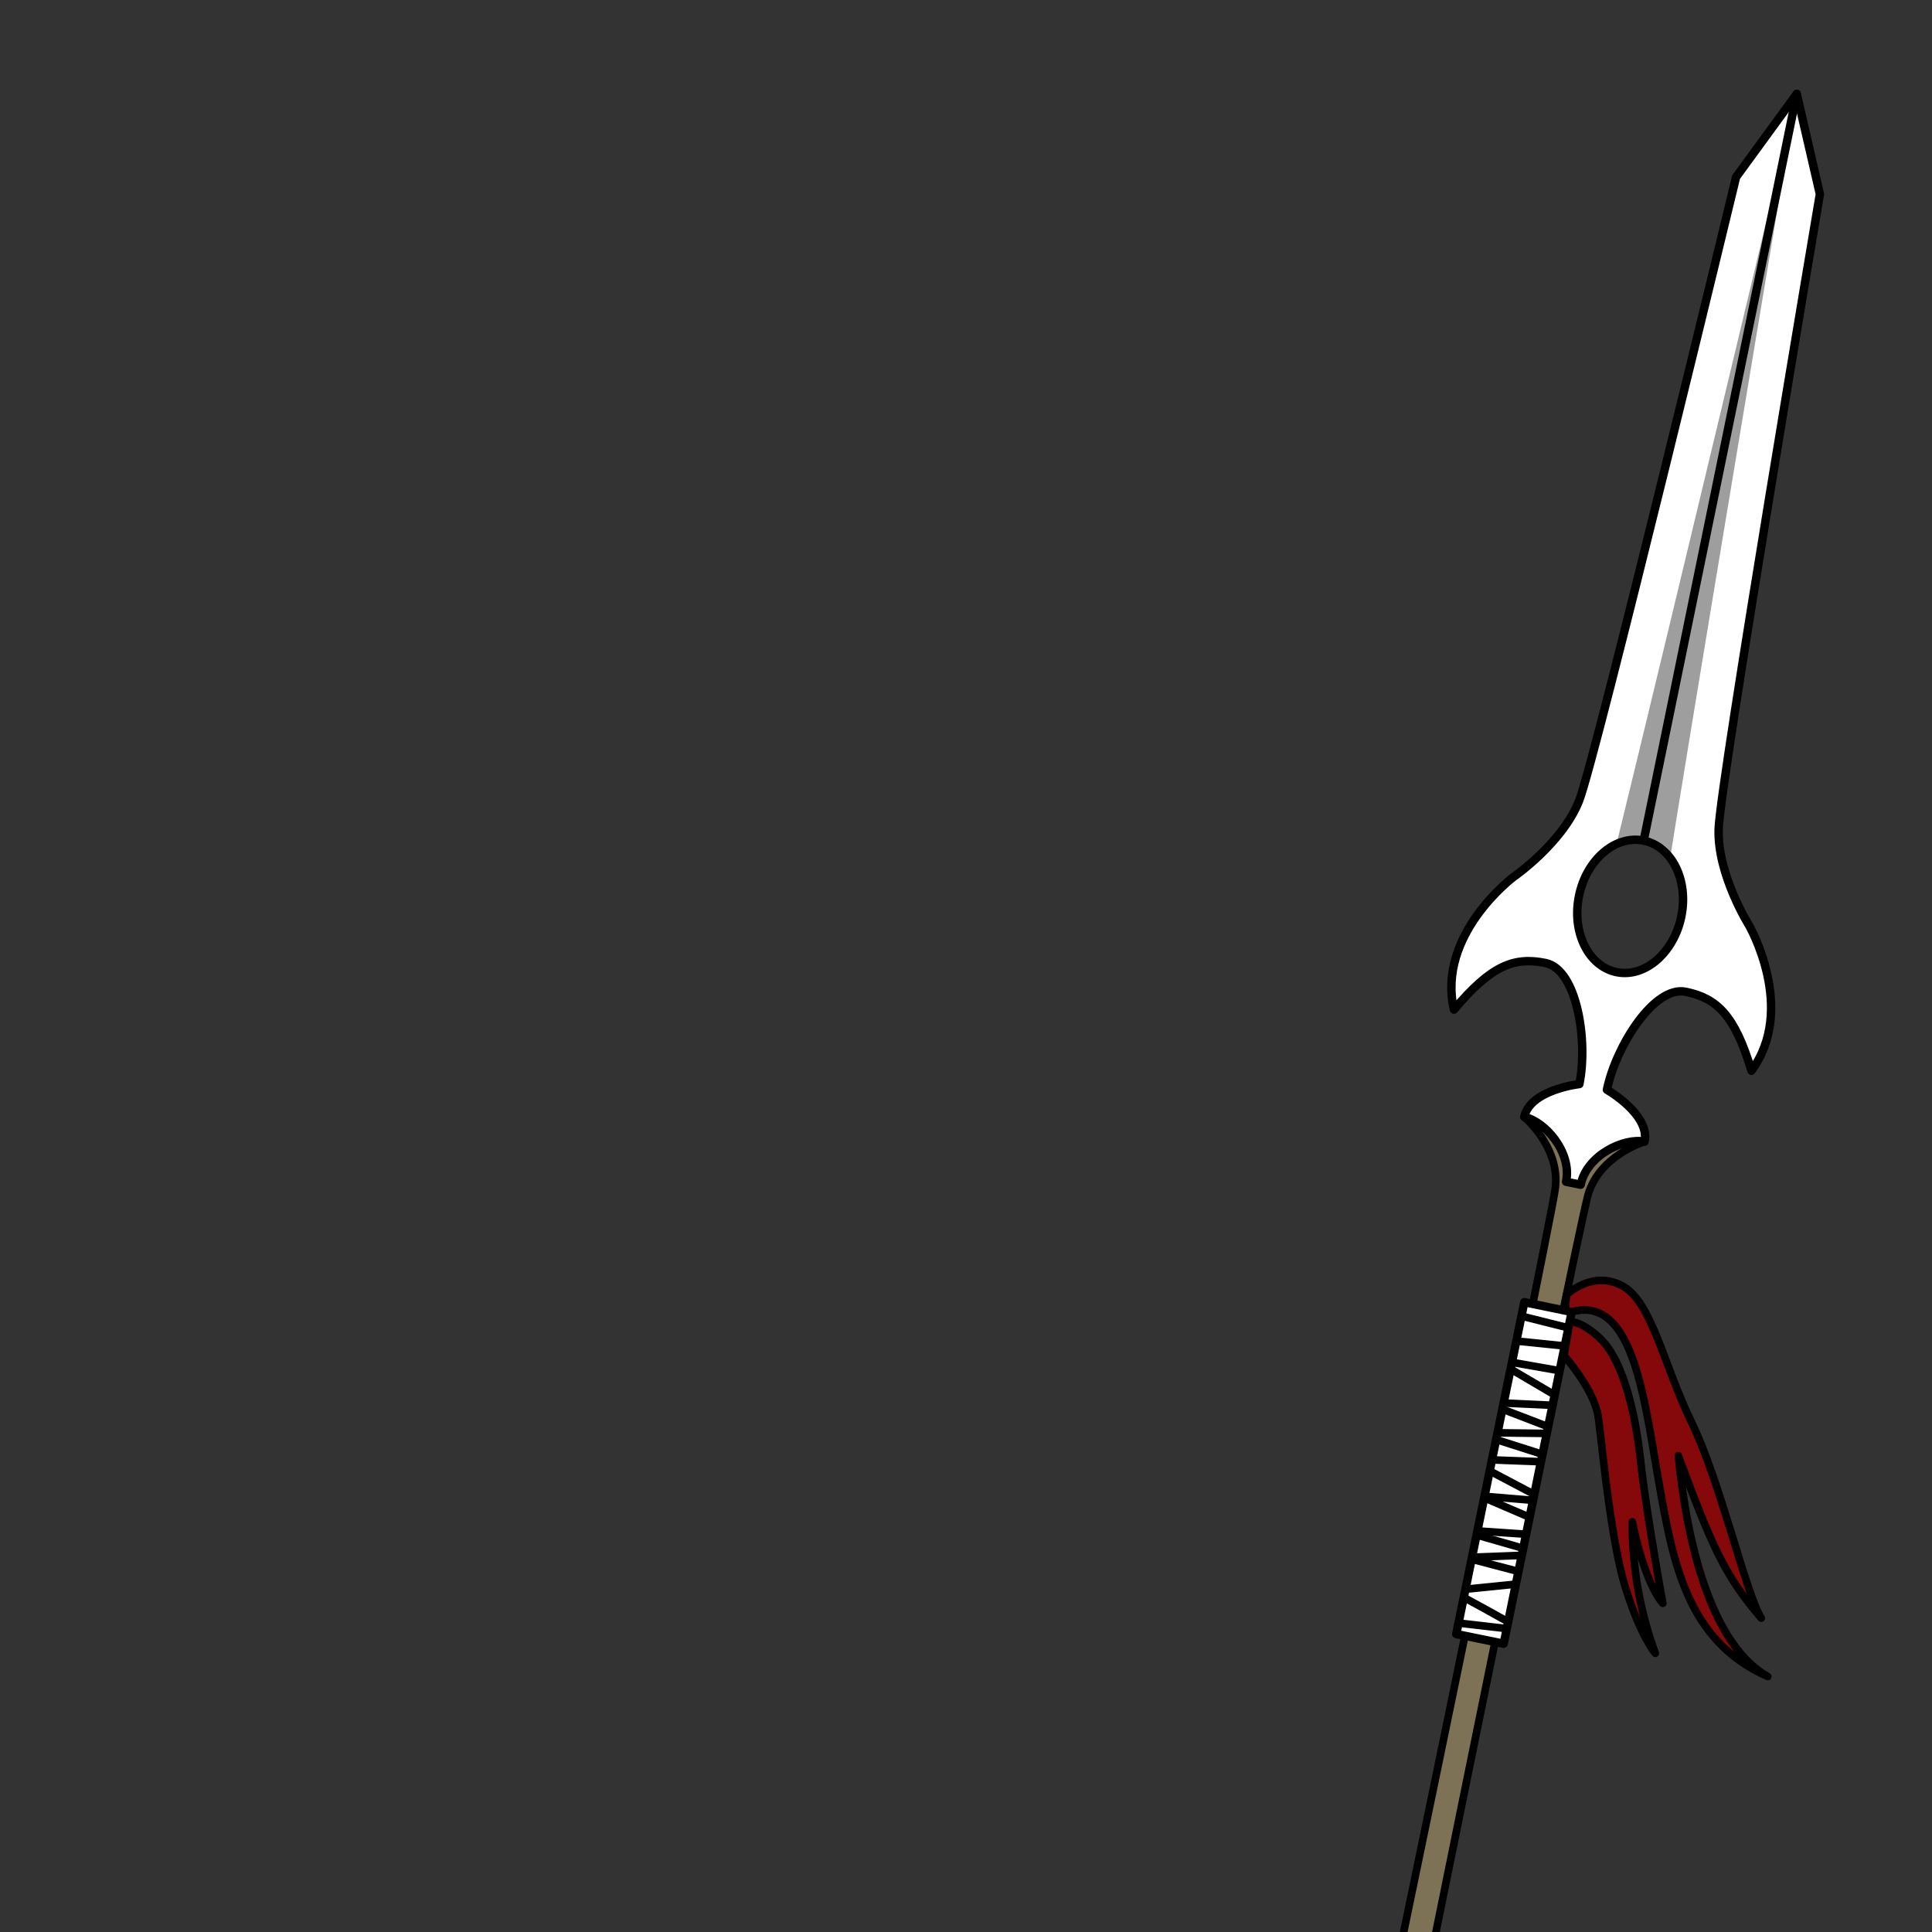 <svg xmlns="http://www.w3.org/2000/svg" viewBox="0 0 432 432">
  <rect x="0" y="0" width="432" height="432" fill="#333333" stroke="none"/>
  <defs>
    <style>.BUNTAI_BUNTAI_WEAPONS_WARRIOR_16_cls-1{fill:#7e7256;}.BUNTAI_BUNTAI_WEAPONS_WARRIOR_16_cls-1,.BUNTAI_BUNTAI_WEAPONS_WARRIOR_16_cls-2,.BUNTAI_BUNTAI_WEAPONS_WARRIOR_16_cls-3,.BUNTAI_BUNTAI_WEAPONS_WARRIOR_16_cls-5{stroke:#000;stroke-linecap:round;stroke-linejoin:round;}.BUNTAI_BUNTAI_WEAPONS_WARRIOR_16_cls-1,.BUNTAI_BUNTAI_WEAPONS_WARRIOR_16_cls-3,.BUNTAI_BUNTAI_WEAPONS_WARRIOR_16_cls-5{stroke-width:1.7px;}.BUNTAI_BUNTAI_WEAPONS_WARRIOR_16_cls-2{fill:#fff;stroke-width:1.88px;}.BUNTAI_BUNTAI_WEAPONS_WARRIOR_16_cls-3{fill:none;}.BUNTAI_BUNTAI_WEAPONS_WARRIOR_16_cls-4{opacity:0.38;}.BUNTAI_BUNTAI_WEAPONS_WARRIOR_16_cls-5{fill:#85090b;}</style>
  </defs>
  <g id="Layer_11" data-name="Layer 11">
    <path class="BUNTAI_BUNTAI_WEAPONS_WARRIOR_16_cls-1" d="M354,253.92s-6.57-6.24-13.17-4.16c0,0,8.06,6.78,6.95,15.86s-52.08,254-52.08,254l3.67.75,3.66.75s49.53-245.2,52.08-254,12.63-11.84,12.63-11.84C362.49,250.77,354,253.92,354,253.92Z" />
    <path class="BUNTAI_BUNTAI_WEAPONS_WARRIOR_16_cls-2" d="M351.81,264.57l1.64.34c1.37-6.68,9.76-10.56,14.29-9.63,1.25-6.1-8.43-11.61-8.43-11.61h0c2-9.68,10.56-23.35,17.6-21.91s11,5.28,14.72,17.65c10.19-13.85-.54-32.49-.54-32.49s-7.11-11.3-6.8-21.52,22.64-142,22.64-142L401.76,21l-13.57,18.6S356.83,169.47,353.11,179s-14.71,17.11-14.71,17.11S321.21,209,325.11,225.76c8.32-9.9,13.45-11.87,20.48-10.43s9.54,17.39,7.56,27.07c0,0-11.07,1.26-12.32,7.36,4.53.93,10.72,7.8,9.35,14.48l1.63.33m9.68-47.19c-6.32-1.3-10.09-8.93-8.42-17.06s8.13-13.66,14.46-12.36,10.08,8.93,8.41,17S367.81,218.67,361.49,217.38Z" />
    <polygon class="BUNTAI_BUNTAI_WEAPONS_WARRIOR_16_cls-2" points="351.44 293.35 350.71 296.91 349.88 300.95 348.74 306.5 347.63 311.91 347.16 314.23 346.17 319.02 345.87 320.51 344.91 325.21 344.56 326.85 343.07 334.16 342.8 335.48 342.02 339.26 341.25 343.05 340.6 346.21 340.27 347.79 339.54 351.39 338.95 354.22 337.23 362.65 336.92 364.16 336.23 367.54 334.28 367.14 327.56 365.77 325.62 365.37 326.13 362.9 327.3 357.18 327.68 355.36 329.05 348.64 329.14 348.21 330.16 343.22 330.35 342.32 331.87 334.91 331.94 334.57 333.1 328.9 333.61 326.43 334.54 321.87 334.85 320.38 335.93 315.09 336.21 313.72 337.77 306.12 338.08 304.61 339.06 299.86 340.2 294.28 340.84 291.17 342.74 291.56 349.54 292.96 351.44 293.35" />
    <line class="BUNTAI_BUNTAI_WEAPONS_WARRIOR_16_cls-3" x1="340.2" y1="294.28" x2="350.71" y2="296.91" />
    <path class="BUNTAI_BUNTAI_WEAPONS_WARRIOR_16_cls-3" d="M327.3,357.18l1.83,1c2,1.07,4.25,2.33,6.28,3.46l1.82,1" />
    <path class="BUNTAI_BUNTAI_WEAPONS_WARRIOR_16_cls-3" d="M336.92,364.16c-.61-.06-1.28-.15-2-.23l-6.84-.79c-.7-.09-1.37-.17-2-.23" />
    <polyline class="BUNTAI_BUNTAI_WEAPONS_WARRIOR_16_cls-3" points="329.14 348.21 331.2 348.13 338.23 347.86 340.27 347.79" />
    <polyline class="BUNTAI_BUNTAI_WEAPONS_WARRIOR_16_cls-3" points="340.6 346.21 338.68 345.66 332.09 343.77 330.16 343.22" />
    <polyline class="BUNTAI_BUNTAI_WEAPONS_WARRIOR_16_cls-3" points="327.68 355.36 329.75 355.15 336.88 354.43 338.95 354.22" />
    <polyline class="BUNTAI_BUNTAI_WEAPONS_WARRIOR_16_cls-3" points="339.54 351.39 337.61 350.88 330.99 349.14 329.05 348.64" />
    <polyline class="BUNTAI_BUNTAI_WEAPONS_WARRIOR_16_cls-3" points="333.1 328.9 334.94 329.87 341.23 333.19 343.07 334.16" />
    <polyline class="BUNTAI_BUNTAI_WEAPONS_WARRIOR_16_cls-3" points="342.02 339.26 340.15 338.46 333.74 335.71 331.87 334.91" />
    <polyline class="BUNTAI_BUNTAI_WEAPONS_WARRIOR_16_cls-3" points="331.94 334.57 333.94 334.74 340.8 335.31 342.8 335.48" />
    <polyline class="BUNTAI_BUNTAI_WEAPONS_WARRIOR_16_cls-3" points="341.25 343.05 339.24 342.92 332.36 342.45 330.35 342.32" />
    <path class="BUNTAI_BUNTAI_WEAPONS_WARRIOR_16_cls-3" d="M334.54,321.87l1.91.62,6.55,2.09,1.91.63" />
    <path class="BUNTAI_BUNTAI_WEAPONS_WARRIOR_16_cls-3" d="M344.57,326.85l-2-.08-6.93-.26-2-.08" />
    <polyline class="BUNTAI_BUNTAI_WEAPONS_WARRIOR_16_cls-3" points="335.93 315.09 337.82 315.81 344.3 318.3 346.17 319.02" />
    <polyline class="BUNTAI_BUNTAI_WEAPONS_WARRIOR_16_cls-3" points="345.87 320.51 343.85 320.49 336.87 320.4 334.85 320.38" />
    <polyline class="BUNTAI_BUNTAI_WEAPONS_WARRIOR_16_cls-3" points="337.77 306.12 339.58 307.18 345.83 310.86 347.63 311.91" />
    <polyline class="BUNTAI_BUNTAI_WEAPONS_WARRIOR_16_cls-3" points="347.16 314.23 345.16 314.13 338.22 313.81 336.21 313.72" />
    <polyline class="BUNTAI_BUNTAI_WEAPONS_WARRIOR_16_cls-3" points="339.06 299.86 341.02 300.05 347.93 300.76 349.88 300.95" />
    <polyline class="BUNTAI_BUNTAI_WEAPONS_WARRIOR_16_cls-3" points="348.74 306.5 346.8 306.15 340.03 304.96 338.08 304.61" />
    <line class="BUNTAI_BUNTAI_WEAPONS_WARRIOR_16_cls-2" x1="401.76" y1="20.98" x2="367.53" y2="187.96" />
    <path class="BUNTAI_BUNTAI_WEAPONS_WARRIOR_16_cls-4" d="M361.54,188.35a5.37,5.37,0,0,1,5-.83l.08.29,2.51.62.07-.34c1.11.14,3.44.68,4.41,2.77C379.94,151.23,401.76,21,401.76,21S371.12,149.39,361.54,188.35Z" />
    <path class="BUNTAI_BUNTAI_WEAPONS_WARRIOR_16_cls-5" d="M350.25,289.54s5.75-5.62,12.44-2.05,9.12,17.31,15.59,30.64,12,38,15.54,43.69c-8.27-9.61-11.13-16.36-18.54-36.33,2.27,22.78,8.34,42.77,20,49.39-18.37-8.08-21.31-26.26-24.44-43.95s-5.58-41.44-19.38-37.59L350,293Z" />
    <path class="BUNTAI_BUNTAI_WEAPONS_WARRIOR_16_cls-5" d="M351,295.59l-1.28,7.52s6.79,7.59,7.66,13.77,2.7,27.06,6.05,38,6.7,14.79,6.7,14.79A83.66,83.66,0,0,1,365,340.28c3,14.53,6.81,18.22,6.81,18.22s-3.68-20.14-5-32.14-4.36-22.58-8.86-26.92S351,295.59,351,295.59Z" />
  </g>
</svg>